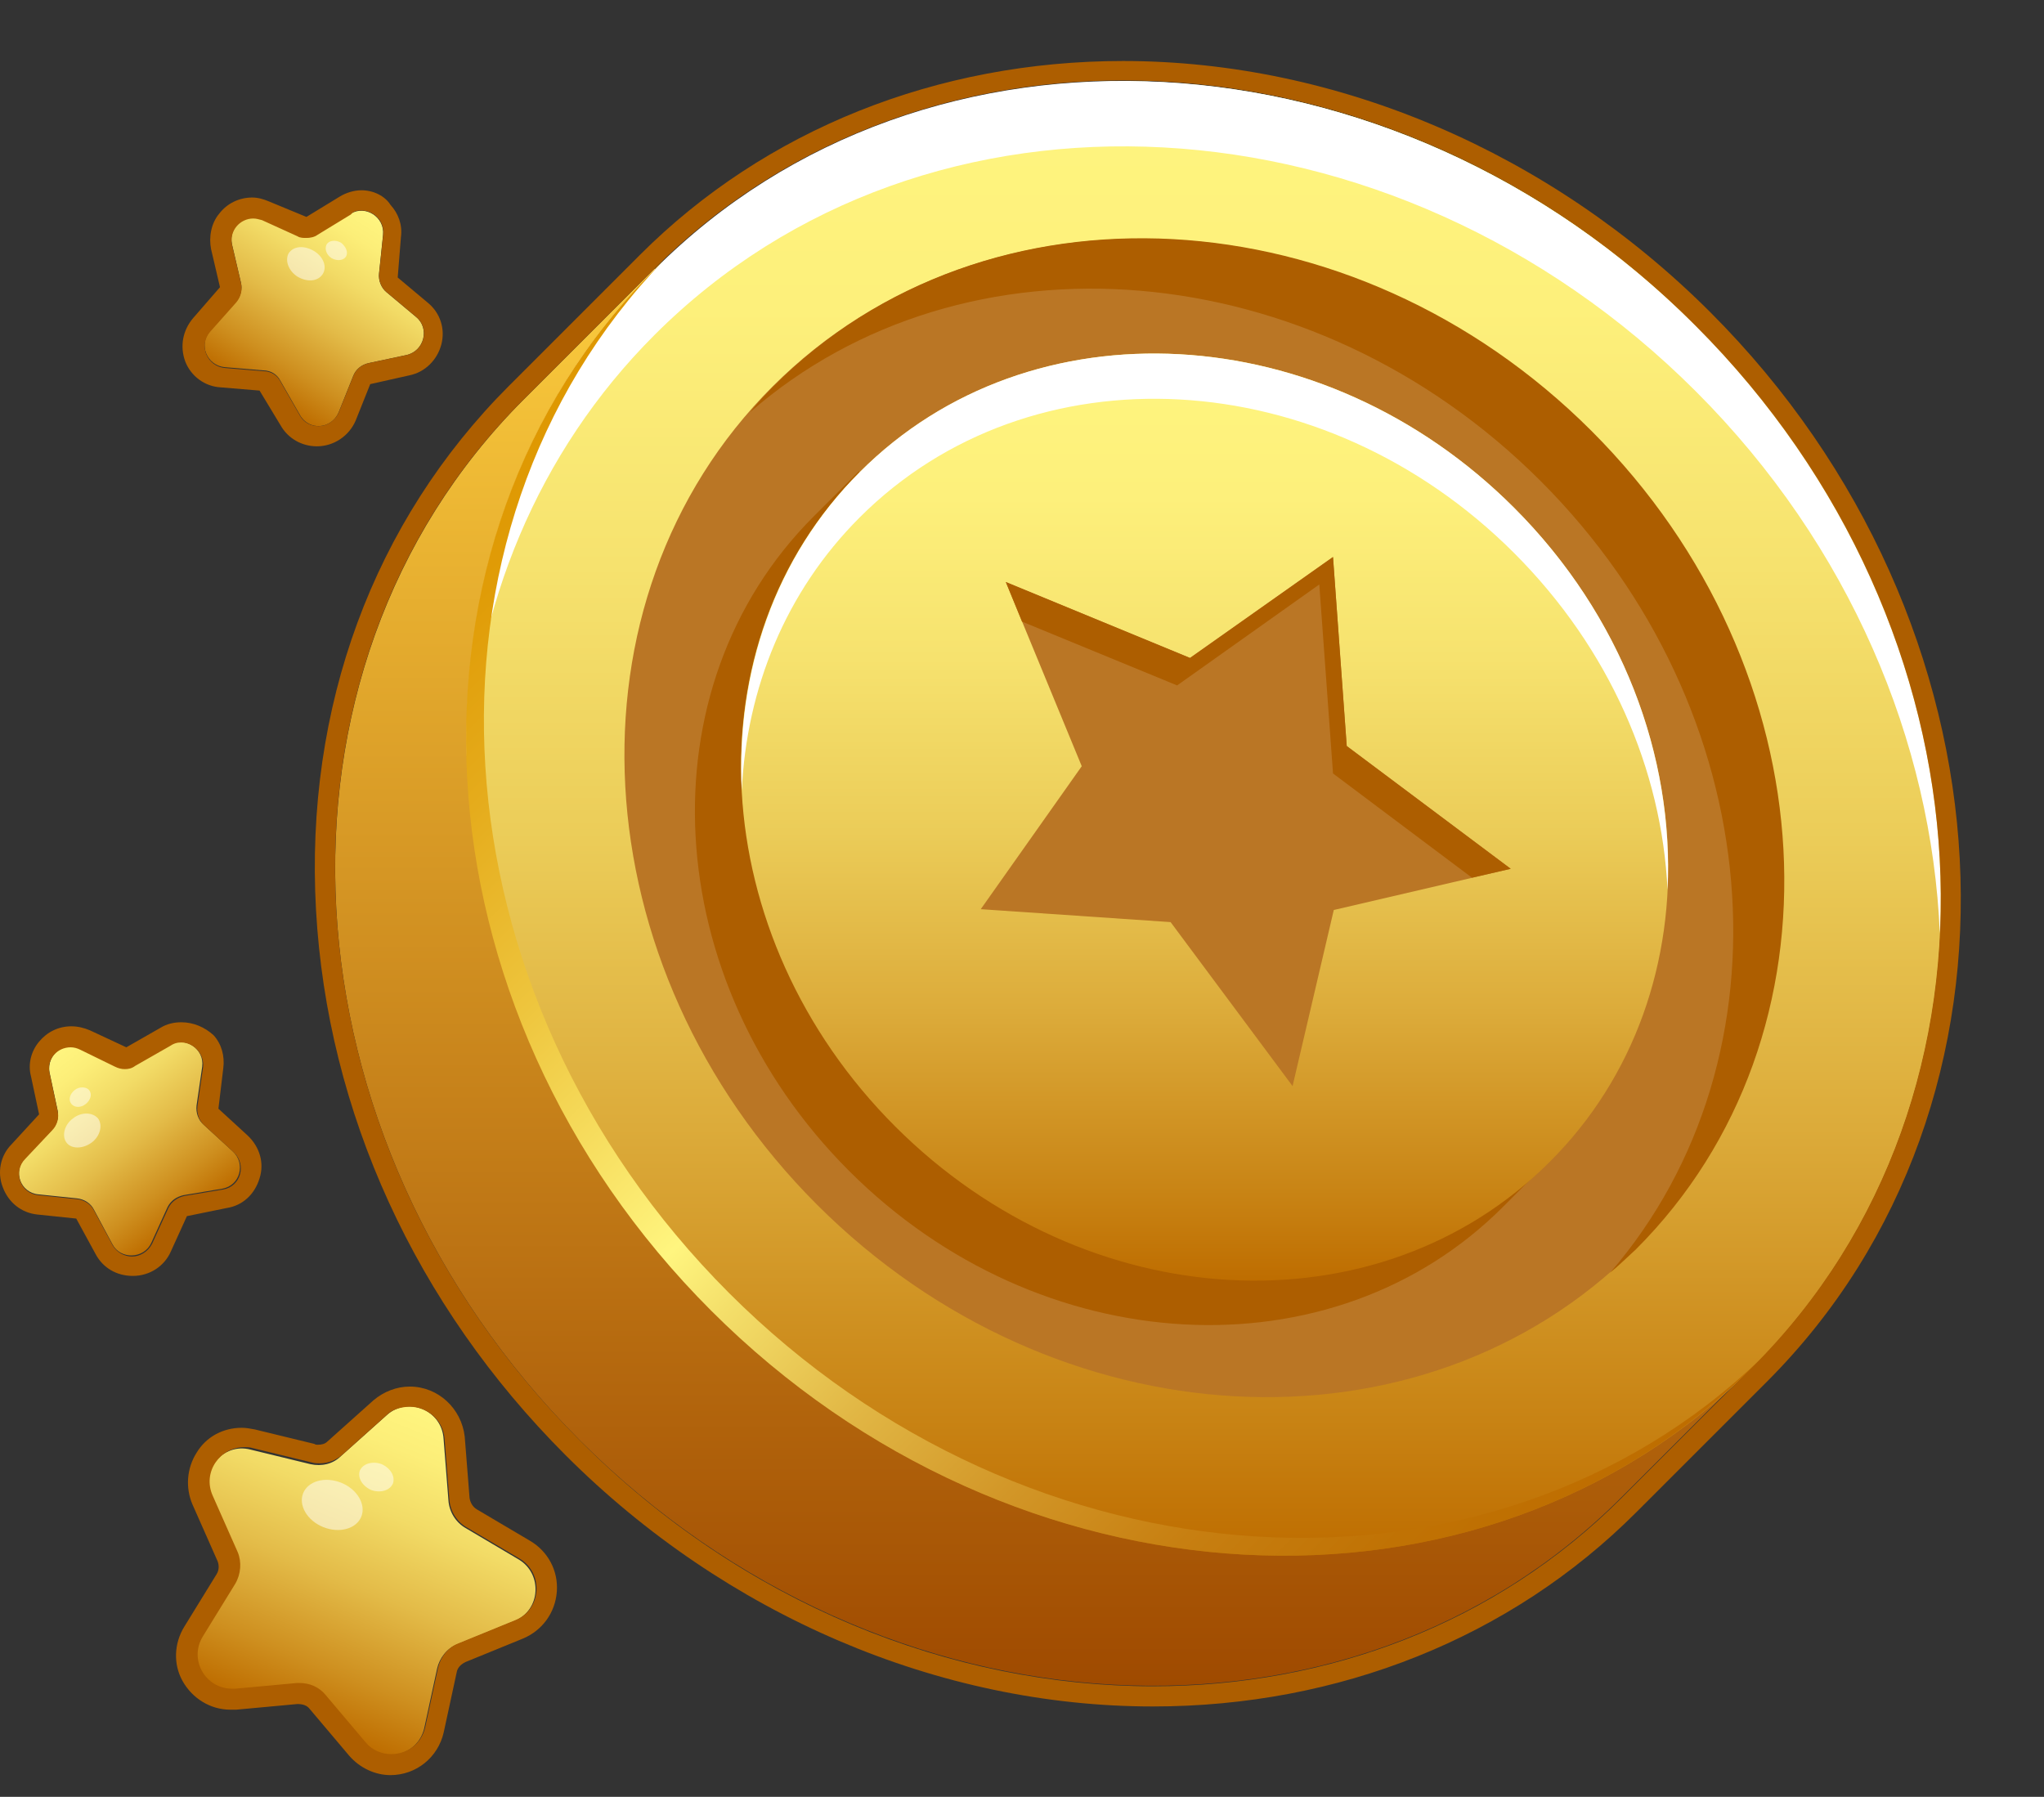 <svg width="91" height="80" viewBox="0 0 91 80" fill="none" xmlns="http://www.w3.org/2000/svg">
<rect x="0" y="0" width="91" height="80" fill="#333333" stroke="none"/>
<path d="M77.154 59.972C83.591 47.852 80.93 31.56 69.673 20.339C58.416 9.082 42.16 6.421 30.04 12.859L29.141 11.96L23.315 17.786C11.195 29.906 12.346 50.657 25.832 64.144C39.319 77.631 60.106 78.781 72.191 66.661L78.017 60.835L77.154 59.972Z" fill="url(#paint0_linear_1806_1809)"/>
<path d="M78.05 60.871C65.93 72.991 45.178 71.84 31.692 58.353C18.205 44.867 17.054 24.079 29.174 11.995C41.294 -0.089 62.046 1.026 75.532 14.513C89.019 28 90.134 48.751 78.05 60.871Z" fill="url(#paint1_linear_1806_1809)"/>
<path d="M29.143 14.909C41.263 2.789 62.014 3.939 75.501 17.426C82.37 24.295 86.003 33.035 86.362 41.558C86.83 32.136 83.126 22.174 75.501 14.513C62.014 1.026 41.227 -0.125 29.143 11.995C23.209 17.93 20.476 25.986 20.799 34.222C21.159 27.029 23.892 20.16 29.143 14.909Z" fill="url(#paint2_linear_1806_1809)"/>
<path d="M32.452 57.562C19.109 44.219 17.85 23.756 29.539 11.6C29.395 11.743 29.251 11.851 29.143 11.995C17.023 24.115 18.174 44.867 31.661 58.353C45.147 71.84 65.935 72.991 78.019 60.871C78.163 60.727 78.27 60.619 78.414 60.475C66.258 72.164 45.795 70.905 32.452 57.562Z" fill="url(#paint3_linear_1806_1809)"/>
<path d="M49.998 3.579C58.953 3.579 68.268 7.248 75.497 14.513C88.983 27.999 90.134 48.787 78.014 60.871L72.188 66.697C66.578 72.308 59.097 75.077 51.328 75.077C42.373 75.077 33.059 71.408 25.83 64.144C12.343 50.657 11.192 29.869 23.312 17.785L29.139 11.959C34.749 6.349 42.266 3.579 49.998 3.579ZM49.998 2.716C41.726 2.716 34.066 5.773 28.491 11.348L22.665 17.174C16.623 23.216 13.566 31.488 14.069 40.515C14.573 49.506 18.493 58.102 25.182 64.791C32.303 71.912 41.798 75.976 51.328 75.976C59.6 75.976 67.261 72.919 72.835 67.344L78.662 61.518C91.105 49.075 89.954 27.712 76.144 13.901C69.023 6.78 59.528 2.716 49.998 2.716Z" fill="#AD5E00"/>
<path d="M72.788 55.616C82.297 46.108 81.409 29.804 70.805 19.2C60.201 8.596 43.897 7.708 34.388 17.216C24.88 26.725 25.768 43.029 36.372 53.633C46.976 64.237 63.28 65.125 72.788 55.616Z" fill="#BA7625"/>
<path d="M68.592 21.418C78.77 31.596 79.993 47.025 71.685 56.663C72.081 56.34 72.44 55.98 72.836 55.62C82.367 46.09 81.467 29.798 70.858 19.189C60.248 8.579 43.92 7.68 34.426 17.21C34.066 17.57 33.707 17.966 33.383 18.361C42.949 10.018 58.414 11.24 68.592 21.418Z" fill="#AD5E00"/>
<path d="M65.386 24.619C57.654 16.886 46.181 15.628 38.413 21.166L38.233 20.986L36.219 23C28.595 30.625 29.314 43.644 37.802 52.132C46.289 60.619 59.344 61.339 66.933 53.714L68.947 51.7L68.767 51.52C74.377 43.824 73.119 32.351 65.386 24.619Z" fill="#AD5E00"/>
<path d="M68.987 51.736C61.363 59.361 48.344 58.641 39.856 50.154C31.369 41.666 30.649 28.611 38.274 21.022C45.898 13.398 58.917 14.117 67.405 22.605C75.893 31.092 76.612 44.148 68.987 51.736Z" fill="url(#paint4_linear_1806_1809)"/>
<path d="M38.275 23.036C45.899 15.412 58.919 16.131 67.406 24.619C71.686 28.899 73.988 34.293 74.239 39.616C74.527 33.682 72.225 27.424 67.406 22.605C58.919 14.117 45.863 13.398 38.275 21.022C34.499 24.799 32.772 29.942 33.024 35.192C33.24 30.661 34.966 26.345 38.275 23.036Z" fill="url(#paint5_linear_1806_1809)"/>
<path d="M44.779 25.914L52.979 29.294L59.345 24.799L59.956 33.215L67.257 38.681L59.381 40.515L57.546 48.356L52.116 41.055L43.664 40.479L48.16 34.114L44.779 25.914Z" fill="#BA7625"/>
<path d="M52.406 30.517L58.736 26.022L59.347 34.437L65.533 39.077L67.259 38.681L59.958 33.215L59.347 24.799L52.981 29.294L44.781 25.914L45.501 27.676L52.406 30.517Z" fill="#AD5E00"/>
<path d="M19.749 64.072L19.965 66.805C20 67.309 20.288 67.777 20.72 68.028L23.093 69.431C24.172 70.078 24.064 71.697 22.914 72.164L20.36 73.207C19.893 73.387 19.569 73.819 19.461 74.286L18.886 76.948C18.598 78.17 17.051 78.566 16.224 77.595L14.462 75.509C14.138 75.113 13.635 74.933 13.131 74.969L10.398 75.221C9.139 75.329 8.276 73.962 8.959 72.883L10.398 70.546C10.65 70.114 10.686 69.575 10.506 69.143L9.391 66.626C8.888 65.475 9.93 64.216 11.153 64.54L13.815 65.187C14.318 65.295 14.822 65.187 15.181 64.828L17.231 62.993C18.166 62.166 19.677 62.778 19.749 64.072Z" fill="url(#paint6_linear_1806_1809)"/>
<path d="M18.244 62.633C19 62.633 19.719 63.209 19.791 64.036L20.007 66.769C20.043 67.273 20.33 67.74 20.762 67.992L23.136 69.395C24.215 70.042 24.107 71.661 22.956 72.128L20.402 73.171C19.935 73.351 19.611 73.782 19.503 74.25L18.928 76.911C18.748 77.667 18.101 78.098 17.417 78.098C16.986 78.098 16.554 77.918 16.266 77.559L14.504 75.473C14.216 75.113 13.785 74.933 13.353 74.933C13.317 74.933 13.245 74.933 13.209 74.933L10.476 75.185C10.44 75.185 10.368 75.185 10.332 75.185C9.145 75.185 8.39 73.89 9.037 72.847L10.476 70.51C10.728 70.078 10.764 69.539 10.584 69.107L9.469 66.59C9.002 65.547 9.793 64.432 10.872 64.432C10.979 64.432 11.123 64.432 11.231 64.468L13.893 65.115C14.001 65.151 14.144 65.151 14.252 65.151C14.612 65.151 14.972 65.007 15.259 64.755L17.309 62.921C17.525 62.741 17.885 62.633 18.244 62.633ZM18.244 61.734C17.669 61.734 17.093 61.95 16.626 62.346L14.576 64.18C14.468 64.288 14.324 64.324 14.144 64.324C14.108 64.324 14.037 64.324 14.001 64.288L11.339 63.641C11.159 63.605 10.944 63.569 10.764 63.569C9.937 63.569 9.181 63.964 8.75 64.683C8.318 65.367 8.246 66.23 8.57 66.985L9.685 69.503C9.757 69.683 9.757 69.898 9.649 70.078L8.21 72.416C7.743 73.171 7.707 74.106 8.138 74.861C8.57 75.617 9.361 76.12 10.26 76.12C10.332 76.12 10.44 76.12 10.512 76.12L13.245 75.868C13.497 75.868 13.677 75.94 13.785 76.084L15.547 78.17C16.015 78.71 16.698 79.033 17.381 79.033C18.532 79.033 19.503 78.242 19.755 77.127L20.33 74.466C20.366 74.25 20.51 74.106 20.726 73.998L23.279 72.955C24.142 72.596 24.718 71.804 24.79 70.869C24.862 69.934 24.394 69.071 23.603 68.604L21.229 67.201C21.05 67.093 20.942 66.913 20.906 66.698L20.69 63.964C20.546 62.705 19.503 61.734 18.244 61.734Z" fill="#AD5E00"/>
<path opacity="0.5" d="M16.086 67.525C15.87 68.064 15.115 68.28 14.395 67.992C13.676 67.704 13.28 67.021 13.496 66.482C13.712 65.942 14.467 65.726 15.187 66.014C15.906 66.302 16.302 66.985 16.086 67.525Z" fill="url(#paint7_linear_1806_1809)"/>
<path opacity="0.5" d="M17.494 66.05C17.351 66.374 16.919 66.482 16.523 66.338C16.128 66.158 15.912 65.798 16.02 65.475C16.164 65.151 16.595 65.043 16.991 65.187C17.387 65.367 17.602 65.727 17.494 66.05Z" fill="url(#paint8_linear_1806_1809)"/>
<path d="M3.608 46.665L5.154 47.42C5.442 47.564 5.766 47.564 6.053 47.384L7.564 46.521C8.247 46.126 9.11 46.701 9.002 47.492L8.751 49.219C8.715 49.542 8.823 49.866 9.074 50.082L10.369 51.269C10.944 51.808 10.693 52.779 9.902 52.923L8.175 53.211C7.852 53.283 7.6 53.462 7.456 53.75L6.737 55.333C6.413 56.052 5.37 56.088 5.01 55.404L4.183 53.858C4.039 53.57 3.752 53.391 3.428 53.355L1.702 53.175C0.91 53.103 0.551 52.132 1.126 51.556L2.313 50.297C2.529 50.082 2.637 49.758 2.565 49.434L2.205 47.744C2.061 46.953 2.888 46.306 3.608 46.665Z" fill="url(#paint9_linear_1806_1809)"/>
<path d="M8.069 46.413C8.609 46.413 9.112 46.917 9.04 47.528L8.789 49.255C8.753 49.578 8.861 49.902 9.112 50.118L10.407 51.304C10.983 51.844 10.731 52.815 9.94 52.959L8.213 53.246C7.89 53.318 7.638 53.498 7.494 53.786L6.775 55.368C6.595 55.728 6.235 55.944 5.876 55.944C5.552 55.944 5.192 55.764 5.013 55.44L4.185 53.894C4.041 53.606 3.754 53.426 3.43 53.39L1.704 53.211C0.913 53.139 0.553 52.168 1.128 51.592L2.315 50.333C2.531 50.118 2.639 49.794 2.567 49.47L2.207 47.78C2.063 47.133 2.567 46.629 3.142 46.629C3.286 46.629 3.43 46.665 3.574 46.737L5.12 47.492C5.264 47.564 5.408 47.6 5.552 47.6C5.732 47.6 5.876 47.564 6.019 47.456L7.53 46.593C7.746 46.449 7.89 46.413 8.069 46.413ZM8.069 45.514C7.746 45.514 7.422 45.586 7.134 45.766L5.624 46.629L4.005 45.874C3.754 45.766 3.466 45.694 3.178 45.694C2.603 45.694 2.099 45.946 1.74 46.377C1.38 46.809 1.236 47.384 1.38 47.924L1.74 49.614L0.517 50.945C0.013 51.448 -0.13 52.204 0.121 52.851C0.373 53.534 0.948 54.002 1.668 54.074L3.394 54.254L4.257 55.836C4.581 56.447 5.192 56.807 5.912 56.807C6.667 56.807 7.314 56.375 7.602 55.728L8.321 54.146L10.084 53.786C10.803 53.678 11.342 53.175 11.558 52.455C11.774 51.772 11.558 51.053 11.018 50.549L9.724 49.362L9.94 47.564C10.011 47.025 9.868 46.485 9.508 46.09C9.112 45.73 8.609 45.514 8.069 45.514Z" fill="#AD5E00"/>
<path opacity="0.5" d="M4.363 49.794C4.579 50.082 4.471 50.585 4.076 50.873C3.68 51.161 3.177 51.161 2.961 50.873C2.745 50.585 2.853 50.082 3.249 49.794C3.608 49.506 4.112 49.506 4.363 49.794Z" fill="url(#paint10_linear_1806_1809)"/>
<path opacity="0.5" d="M3.968 48.535C4.111 48.715 4.04 48.967 3.824 49.147C3.608 49.327 3.32 49.327 3.176 49.147C3.033 48.967 3.104 48.715 3.32 48.535C3.536 48.355 3.86 48.392 3.968 48.535Z" fill="url(#paint11_linear_1806_1809)"/>
<path d="M17.054 10.449L16.874 12.175C16.838 12.499 16.982 12.822 17.198 13.002L18.529 14.117C19.14 14.621 18.888 15.628 18.097 15.807L16.407 16.167C16.083 16.239 15.831 16.455 15.723 16.743L15.076 18.361C14.752 19.116 13.745 19.188 13.35 18.469L12.487 16.958C12.343 16.671 12.055 16.491 11.731 16.491L10.005 16.347C9.214 16.275 8.818 15.34 9.358 14.729L10.508 13.434C10.724 13.182 10.796 12.858 10.724 12.571L10.329 10.88C10.149 10.089 10.94 9.442 11.659 9.766L13.242 10.485C13.53 10.629 13.853 10.593 14.141 10.413L15.616 9.514C16.263 9.118 17.126 9.658 17.054 10.449Z" fill="url(#paint12_linear_1806_1809)"/>
<path d="M16.088 9.37C16.627 9.37 17.131 9.837 17.059 10.449L16.879 12.175C16.843 12.499 16.987 12.822 17.203 13.002L18.533 14.117C19.145 14.621 18.893 15.628 18.102 15.807L16.412 16.167C16.088 16.239 15.836 16.455 15.728 16.742L15.081 18.361C14.901 18.756 14.541 18.972 14.182 18.972C13.858 18.972 13.534 18.828 13.354 18.505L12.491 16.994C12.348 16.707 12.06 16.527 11.736 16.527L10.01 16.383C9.219 16.311 8.823 15.376 9.362 14.764L10.513 13.47C10.729 13.218 10.801 12.894 10.729 12.607L10.334 10.916C10.19 10.269 10.693 9.729 11.269 9.729C11.412 9.729 11.52 9.765 11.664 9.801L13.247 10.521C13.354 10.593 13.498 10.593 13.642 10.593C13.822 10.593 14.002 10.557 14.146 10.449L15.62 9.55C15.728 9.406 15.908 9.37 16.088 9.37ZM16.088 8.471C15.764 8.471 15.405 8.579 15.117 8.758L13.642 9.658L11.988 8.974C11.736 8.866 11.484 8.794 11.233 8.794C10.657 8.794 10.118 9.046 9.758 9.514C9.398 9.945 9.291 10.557 9.398 11.096L9.794 12.786L8.607 14.153C8.14 14.693 7.996 15.412 8.248 16.095C8.499 16.742 9.111 17.21 9.83 17.246L11.556 17.39L12.491 18.936C12.815 19.512 13.426 19.871 14.11 19.871C14.865 19.871 15.548 19.404 15.836 18.721L16.483 17.102L18.246 16.707C18.929 16.563 19.468 16.023 19.648 15.34C19.828 14.657 19.612 13.937 19.037 13.47L17.706 12.355L17.85 10.557C17.922 10.017 17.742 9.514 17.383 9.118C17.131 8.722 16.627 8.471 16.088 8.471Z" fill="#AD5E00"/>
<path opacity="0.5" d="M14.362 12.211C14.146 12.535 13.678 12.571 13.247 12.319C12.851 12.067 12.671 11.6 12.851 11.276C13.067 10.952 13.534 10.916 13.966 11.168C14.398 11.42 14.577 11.887 14.362 12.211Z" fill="url(#paint13_linear_1806_1809)"/>
<path opacity="0.5" d="M15.405 11.42C15.298 11.6 15.01 11.636 14.758 11.492C14.542 11.348 14.434 11.096 14.542 10.88C14.65 10.701 14.938 10.665 15.19 10.809C15.405 10.988 15.513 11.24 15.405 11.42Z" fill="url(#paint14_linear_1806_1809)"/>
<defs>
<linearGradient id="paint0_linear_1806_1809" x1="47.756" y1="75.092" x2="47.756" y2="9.431" gradientUnits="userSpaceOnUse">
<stop stop-color="#9F4A00"/>
<stop offset="0.475" stop-color="#CE8C1F"/>
<stop offset="1" stop-color="#FFD140"/>
</linearGradient>
<linearGradient id="paint1_linear_1806_1809" x1="53.589" y1="69.259" x2="53.589" y2="3.592" gradientUnits="userSpaceOnUse">
<stop stop-color="#BE6D00"/>
<stop offset="0.092" stop-color="#C88314"/>
<stop offset="0.29" stop-color="#DCAB3A"/>
<stop offset="0.484" stop-color="#EBCC58"/>
<stop offset="0.671" stop-color="#F6E26E"/>
<stop offset="0.846" stop-color="#FDF07B"/>
<stop offset="1" stop-color="#FFF57F"/>
</linearGradient>
<linearGradient id="paint2_linear_1806_1809" x1="75.865" y1="52.068" x2="32.462" y2="8.665" gradientUnits="userSpaceOnUse">
<stop stop-color="white"/>
<stop offset="1" stop-color="white"/>
</linearGradient>
<linearGradient id="paint3_linear_1806_1809" x1="67.276" y1="71.635" x2="18.384" y2="22.743" gradientUnits="userSpaceOnUse">
<stop stop-color="#BE6D00"/>
<stop offset="0.084" stop-color="#C07204"/>
<stop offset="0.18" stop-color="#C77F11"/>
<stop offset="0.281" stop-color="#D29627"/>
<stop offset="0.387" stop-color="#E1B644"/>
<stop offset="0.494" stop-color="#F4DF6A"/>
<stop offset="0.545" stop-color="#FFF57F"/>
<stop offset="0.594" stop-color="#FAE76C"/>
<stop offset="0.722" stop-color="#EEC53D"/>
<stop offset="0.837" stop-color="#E5AC1C"/>
<stop offset="0.931" stop-color="#E09C07"/>
<stop offset="0.994" stop-color="#DE9700"/>
</linearGradient>
<linearGradient id="paint4_linear_1806_1809" x1="53.636" y1="57.02" x2="53.636" y2="15.737" gradientUnits="userSpaceOnUse">
<stop stop-color="#BE6D00"/>
<stop offset="0.092" stop-color="#C88314"/>
<stop offset="0.29" stop-color="#DCAB3A"/>
<stop offset="0.484" stop-color="#EBCC58"/>
<stop offset="0.671" stop-color="#F6E26E"/>
<stop offset="0.846" stop-color="#FDF07B"/>
<stop offset="1" stop-color="#FFF57F"/>
</linearGradient>
<linearGradient id="paint5_linear_1806_1809" x1="67.601" y1="46.262" x2="40.309" y2="18.97" gradientUnits="userSpaceOnUse">
<stop stop-color="white"/>
<stop offset="1" stop-color="white"/>
</linearGradient>
<linearGradient id="paint6_linear_1806_1809" x1="13.201" y1="76.558" x2="18.808" y2="62.75" gradientUnits="userSpaceOnUse">
<stop stop-color="#BE6D00"/>
<stop offset="0.175" stop-color="#CE8F1F"/>
<stop offset="0.435" stop-color="#E3BB48"/>
<stop offset="0.669" stop-color="#F2DB66"/>
<stop offset="0.865" stop-color="#FCEE78"/>
<stop offset="1" stop-color="#FFF57F"/>
</linearGradient>
<linearGradient id="paint7_linear_1806_1809" x1="14.374" y1="68.006" x2="15.186" y2="66.007" gradientUnits="userSpaceOnUse">
<stop stop-color="white"/>
<stop offset="0.861" stop-color="white"/>
<stop offset="1" stop-color="white"/>
</linearGradient>
<linearGradient id="paint8_linear_1806_1809" x1="16.518" y1="66.32" x2="16.978" y2="65.186" gradientUnits="userSpaceOnUse">
<stop stop-color="white"/>
<stop offset="0.861" stop-color="white"/>
<stop offset="1" stop-color="white"/>
</linearGradient>
<linearGradient id="paint9_linear_1806_1809" x1="8.389" y1="54.224" x2="2.594" y2="46.768" gradientUnits="userSpaceOnUse">
<stop stop-color="#BE6D00"/>
<stop offset="0.175" stop-color="#CE8F1F"/>
<stop offset="0.435" stop-color="#E3BB48"/>
<stop offset="0.669" stop-color="#F2DB66"/>
<stop offset="0.865" stop-color="#FCEE78"/>
<stop offset="1" stop-color="#FFF57F"/>
</linearGradient>
<linearGradient id="paint10_linear_1806_1809" x1="4.069" y1="50.87" x2="3.23" y2="49.791" gradientUnits="userSpaceOnUse">
<stop stop-color="white"/>
<stop offset="0.861" stop-color="white"/>
<stop offset="1" stop-color="white"/>
</linearGradient>
<linearGradient id="paint11_linear_1806_1809" x1="3.822" y1="49.163" x2="3.346" y2="48.551" gradientUnits="userSpaceOnUse">
<stop stop-color="white"/>
<stop offset="0.861" stop-color="white"/>
<stop offset="1" stop-color="white"/>
</linearGradient>
<linearGradient id="paint12_linear_1806_1809" x1="11.564" y1="17.518" x2="16.596" y2="9.528" gradientUnits="userSpaceOnUse">
<stop stop-color="#BE6D00"/>
<stop offset="0.175" stop-color="#CE8F1F"/>
<stop offset="0.435" stop-color="#E3BB48"/>
<stop offset="0.669" stop-color="#F2DB66"/>
<stop offset="0.865" stop-color="#FCEE78"/>
<stop offset="1" stop-color="#FFF57F"/>
</linearGradient>
<linearGradient id="paint13_linear_1806_1809" x1="13.248" y1="12.313" x2="13.976" y2="11.156" gradientUnits="userSpaceOnUse">
<stop stop-color="white"/>
<stop offset="0.861" stop-color="white"/>
<stop offset="1" stop-color="white"/>
</linearGradient>
<linearGradient id="paint14_linear_1806_1809" x1="14.769" y1="11.498" x2="15.182" y2="10.842" gradientUnits="userSpaceOnUse">
<stop stop-color="white"/>
<stop offset="0.861" stop-color="white"/>
<stop offset="1" stop-color="white"/>
</linearGradient>
</defs>
</svg>
